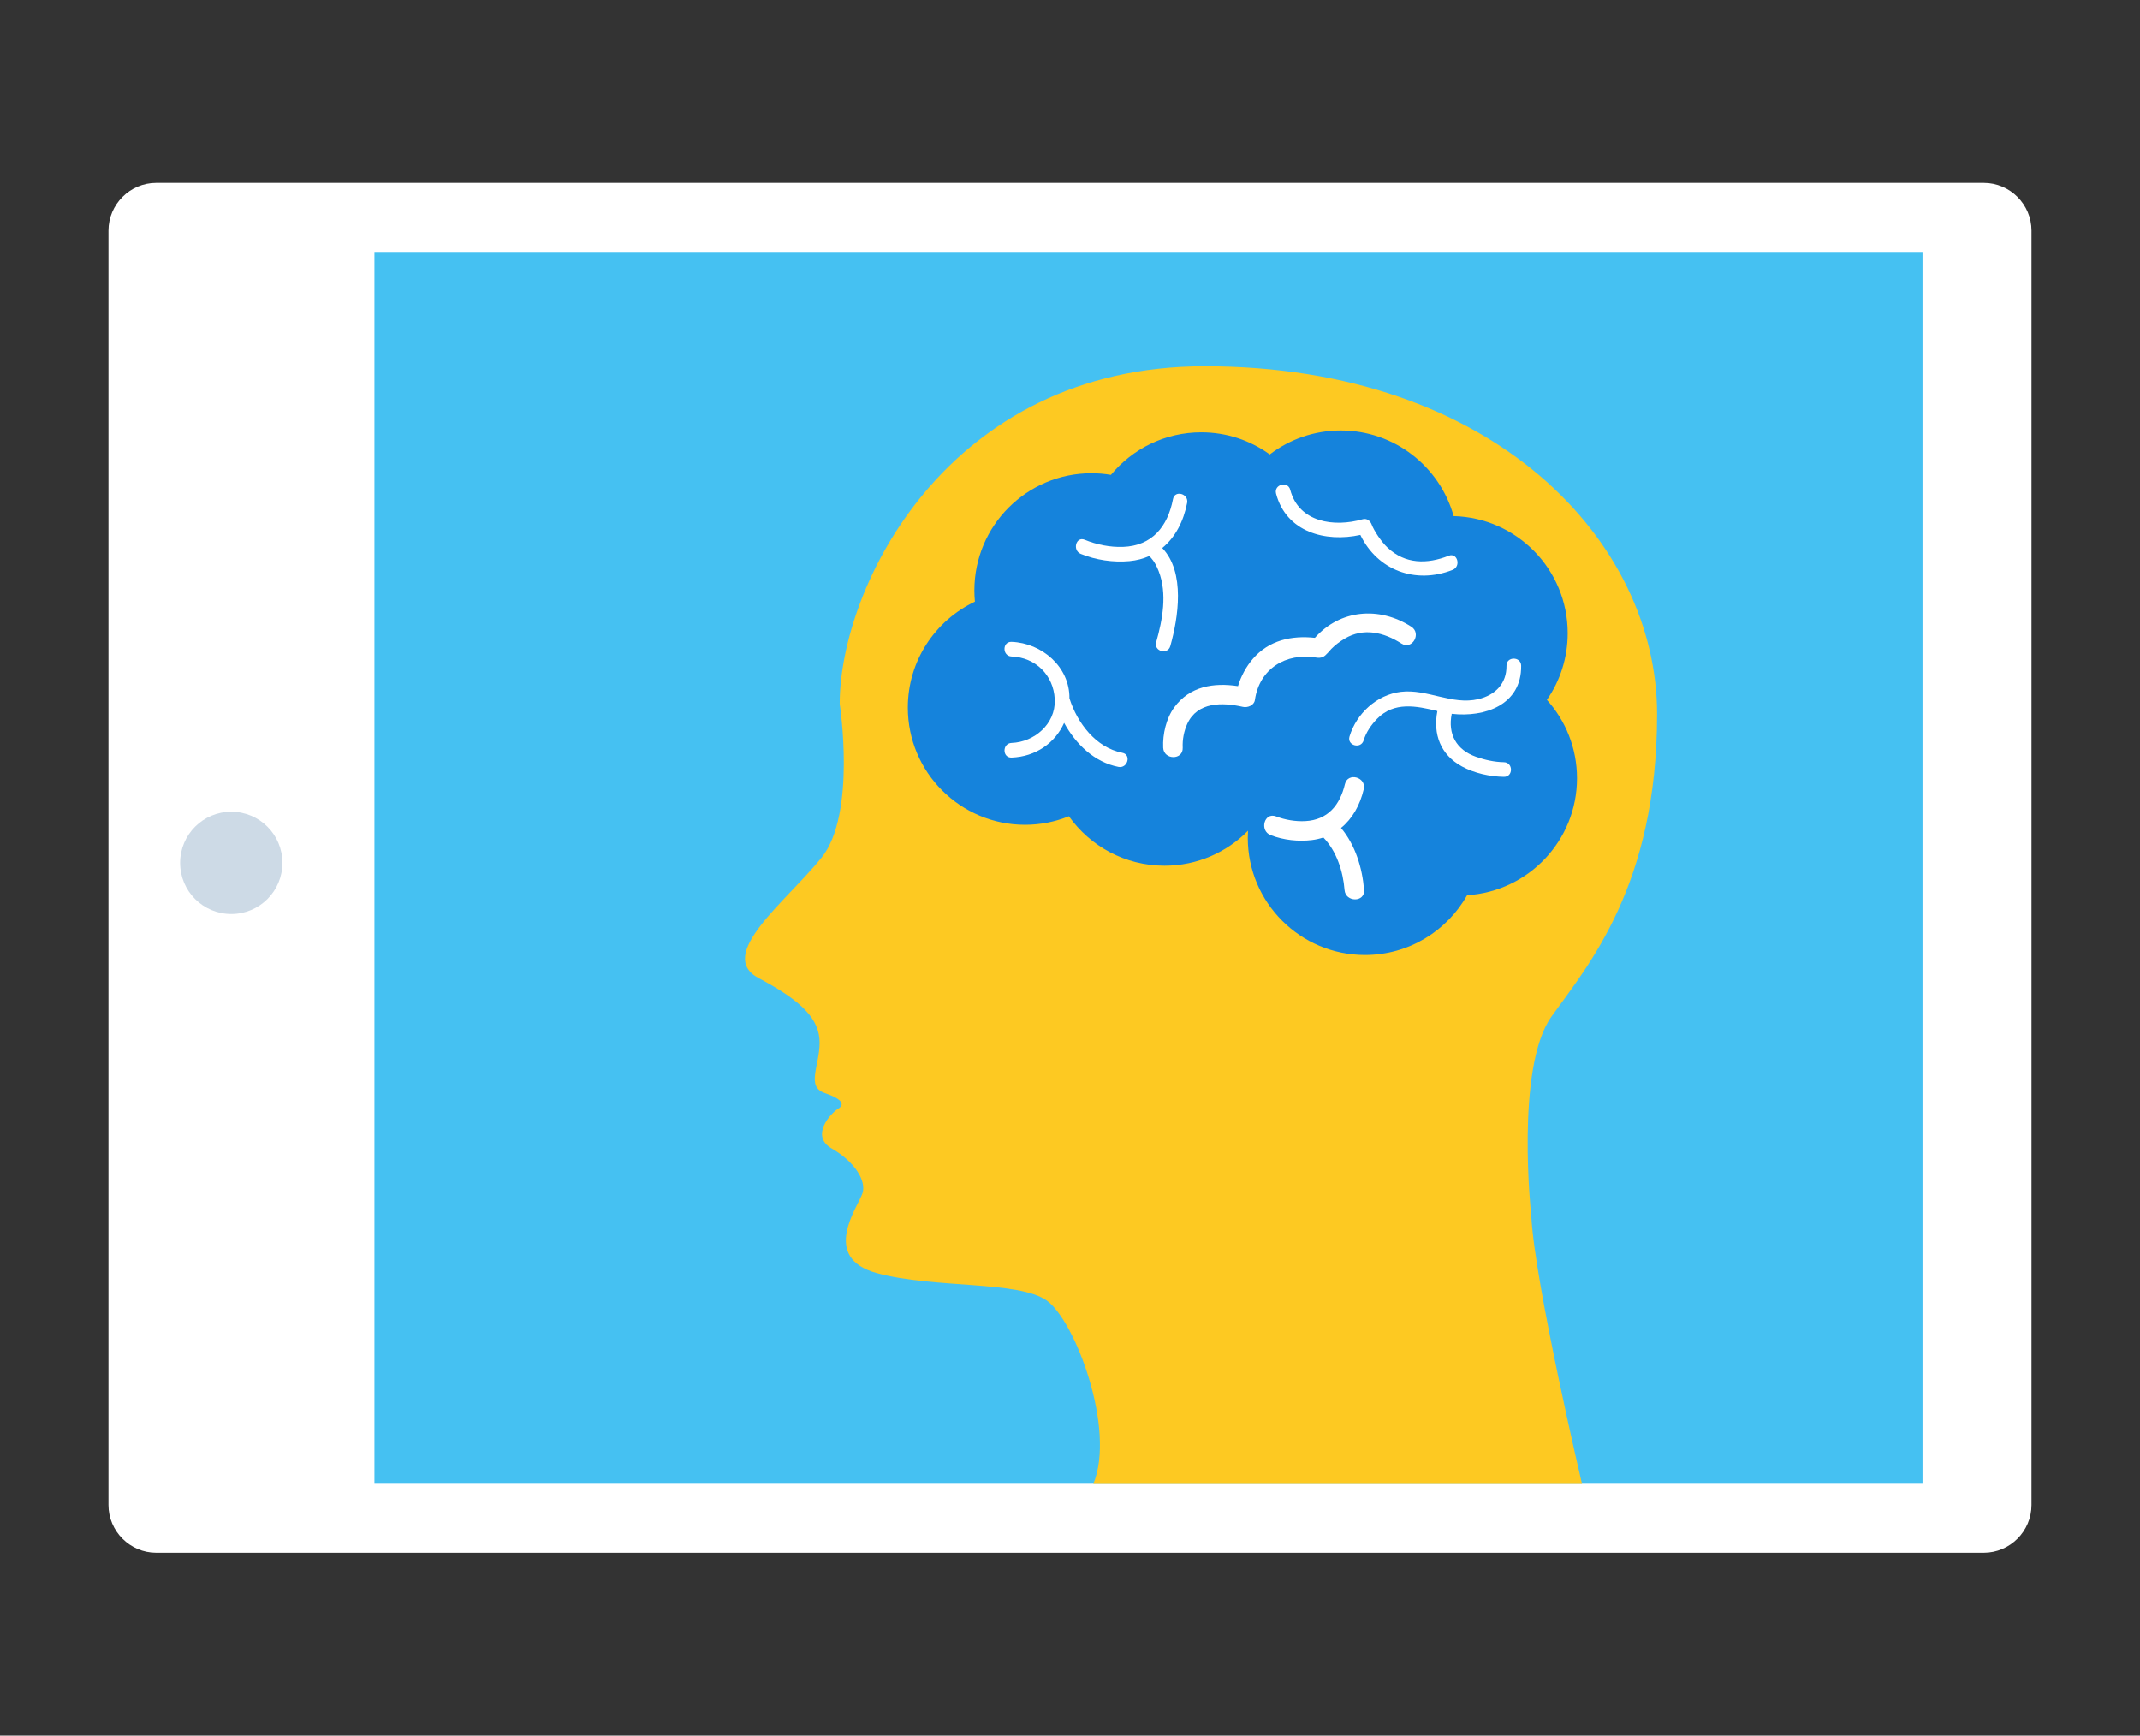 <?xml version="1.0" encoding="utf-8"?>
<!-- Generator: Adobe Illustrator 16.0.0, SVG Export Plug-In . SVG Version: 6.00 Build 0)  -->
<!DOCTYPE svg PUBLIC "-//W3C//DTD SVG 1.1//EN" "http://www.w3.org/Graphics/SVG/1.1/DTD/svg11.dtd">
<svg version="1.1" id="Calque_1" xmlns="http://www.w3.org/2000/svg" xmlns:xlink="http://www.w3.org/1999/xlink" x="0px" y="0px"
	 width="127px" height="103px" viewBox="0 0 127 103" enable-background="new 0 0 127 103" xml:space="preserve">
<rect x="0" y="0" width="127" height="103" fill="#333333" stroke="none"/>
<g>
	<g>
		<g>
			<g>
				<path fill="#FFFFFF" d="M9.273,92.145c-1.56,0-2.835-1.275-2.835-2.835V13.69c0-1.56,1.275-2.835,2.835-2.835h108.453
					c1.56,0,2.835,1.275,2.835,2.835V89.31c0,1.56-1.275,2.835-2.835,2.835H9.273z"/>
			</g>
			<rect x="22.221" y="14.949" fill="#45C1F2" width="91.872" height="73.104"/>
			<path fill="#CDDAE6" d="M13.727,54.242c-1.681,0-3.037-1.358-3.037-3.035s1.356-3.035,3.037-3.035
				c1.675,0,3.034,1.358,3.034,3.035S15.401,54.242,13.727,54.242z"/>
		</g>
	</g>
	<g>
		<g>
			<path fill="#FDC922" d="M90.877,72.201c0,0-0.97-8.839,1.195-11.871c2.166-3.032,6.269-7.771,6.269-17.953
				c0-10.178-9.597-20.642-26.85-20.642c-15.271,0-21.658,13.104-21.658,20.035c0,0,1.01,6.534-1.083,9.133
				c-2.094,2.6-6.317,5.776-3.718,7.147c2.598,1.372,3.608,2.454,3.608,3.826s-0.812,2.608,0.298,2.987
				c1.11,0.379,1.191,0.705,0.786,0.947c-0.407,0.244-1.679,1.598-0.353,2.355c1.327,0.759,2.059,1.896,1.813,2.653
				c-0.243,0.759-2.545,3.818,0.867,4.739c3.411,0.92,8.393,0.434,10.071,1.624s4.115,7.633,2.762,10.881h29.002
				C93.888,88.064,91.095,76.222,90.877,72.201z"/>
		</g>
	</g>
	<g>
		<g>
			<g>
				<path fill="#1583DC" d="M93.589,46.187c0-1.79-0.676-3.422-1.788-4.654c0.779-1.123,1.235-2.485,1.235-3.956
					c0-3.779-3.014-6.852-6.769-6.949c-0.817-2.932-3.506-5.082-6.698-5.082c-1.585,0-3.044,0.53-4.214,1.423
					c-1.143-0.826-2.547-1.313-4.064-1.313c-2.158,0-4.087,0.983-5.362,2.525c-0.374-0.063-0.758-0.097-1.151-0.097
					c-3.841,0-6.953,3.113-6.953,6.954c0,0.225,0.012,0.447,0.032,0.667c-2.354,1.115-3.981,3.511-3.981,6.287
					c0,3.841,3.114,6.955,6.955,6.955c0.921,0,1.801-0.181,2.604-0.507c1.261,1.775,3.331,2.935,5.674,2.935
					c1.94,0,3.694-0.795,4.956-2.077c-0.008,0.14-0.014,0.279-0.014,0.422c0,3.841,3.113,6.954,6.954,6.954
					c2.602,0,4.869-1.431,6.062-3.547C90.706,52.902,93.589,49.881,93.589,46.187z"/>
			</g>
		</g>
		<g>
			<g>
				<g>
					<path fill="#FFFFFF" d="M89.249,45.233c-0.564-0.01-1.129-0.137-1.66-0.324c-1.169-0.413-1.678-1.357-1.435-2.549
						c1.959,0.227,4.148-0.528,4.12-2.853c-0.008-0.561-0.877-0.562-0.87,0c0.013,1.062-0.671,1.745-1.673,1.983
						c-1.557,0.369-3.037-0.623-4.601-0.434c-1.421,0.173-2.634,1.29-3.042,2.65c-0.162,0.538,0.677,0.767,0.838,0.231
						c0.146-0.482,0.452-0.925,0.8-1.281c1.006-1.034,2.328-0.764,3.576-0.46c-0.267,1.374,0.185,2.597,1.461,3.29
						c0.737,0.401,1.647,0.599,2.485,0.615C89.811,46.113,89.81,45.244,89.249,45.233z"/>
				</g>
			</g>
			<g>
				<g>
					<path fill="#FFFFFF" d="M69.452,38.343c0.47-1.664,0.904-4.384-0.478-5.821c0.774-0.631,1.268-1.586,1.477-2.677
						c0.105-0.549-0.731-0.782-0.837-0.231c-0.315,1.638-1.243,2.78-2.973,2.841c-0.759,0.026-1.565-0.134-2.27-0.424
						c-0.52-0.212-0.742,0.63-0.23,0.84c0.891,0.364,1.927,0.517,2.883,0.429c0.432-0.039,0.822-0.145,1.174-0.301
						c0.039,0.035,0.081,0.074,0.102,0.097c0.204,0.223,0.35,0.511,0.459,0.79c0.526,1.344,0.233,2.89-0.145,4.227
						C68.462,38.651,69.3,38.881,69.452,38.343z"/>
				</g>
			</g>
			<g>
				<g>
					<path fill="#FFFFFF" d="M80.731,31.745c1.008,2.087,3.258,2.947,5.474,2.075c0.516-0.204,0.291-1.044-0.23-0.839
						c-1.291,0.509-2.578,0.502-3.627-0.48c-0.386-0.362-0.805-1.006-0.949-1.382c-0.083-0.219-0.29-0.374-0.534-0.304
						c-1.677,0.481-3.782,0.202-4.297-1.752c-0.144-0.541-0.981-0.312-0.839,0.231C76.331,31.582,78.673,32.198,80.731,31.745z"/>
				</g>
			</g>
			<g>
				<g>
					<path fill="#FFFFFF" d="M66.605,44.673c-1.571-0.306-2.67-1.762-3.138-3.23c0.021-1.877-1.646-3.287-3.434-3.353
						c-0.561-0.021-0.559,0.85,0,0.87c1.423,0.052,2.487,1.104,2.561,2.52c-0.001,0.021,0,0.044,0.004,0.068
						c0.037,1.424-1.215,2.49-2.564,2.54c-0.559,0.021-0.561,0.89,0,0.87c1.424-0.053,2.584-0.861,3.118-2.06
						c0.691,1.265,1.799,2.336,3.223,2.613C66.922,45.618,67.155,44.779,66.605,44.673z"/>
				</g>
			</g>
			<g>
				<g>
					<path fill="#FFFFFF" d="M80.931,46.843c0.173-0.727-0.945-1.035-1.116-0.308c-0.296,1.249-1.016,2.121-2.346,2.194
						c-0.582,0.032-1.198-0.073-1.744-0.281c-0.699-0.268-0.999,0.854-0.309,1.117c0.758,0.289,1.64,0.387,2.439,0.289
						c0.241-0.03,0.467-0.083,0.681-0.152c0.781,0.798,1.172,2.012,1.257,3.113c0.058,0.74,1.217,0.746,1.159,0
						c-0.101-1.301-0.519-2.671-1.369-3.681C80.259,48.587,80.71,47.78,80.931,46.843z"/>
				</g>
			</g>
			<g>
				<g>
					<path fill="#FFFFFF" d="M78.121,39.024c0.283,0.046,0.483-0.038,0.654-0.267c-0.126,0.17,0.171-0.183,0.231-0.245
						c0.236-0.241,0.504-0.438,0.793-0.61c1.118-0.672,2.33-0.38,3.371,0.29c0.631,0.406,1.212-0.598,0.585-1
						c-1.91-1.229-4.234-1.015-5.722,0.66c-1.379-0.149-2.727,0.138-3.681,1.247c-0.389,0.451-0.706,1.026-0.881,1.619
						c-1.437-0.218-2.868,0-3.79,1.269c-0.471,0.646-0.689,1.589-0.651,2.383c0.034,0.745,1.193,0.748,1.159,0
						c-0.023-0.478,0.074-0.986,0.273-1.42c0.603-1.304,2.079-1.278,3.297-1.001c0.277,0.063,0.666-0.082,0.713-0.405
						C74.741,39.682,76.307,38.723,78.121,39.024z"/>
				</g>
			</g>
		</g>
	</g>
</g>
</svg>

